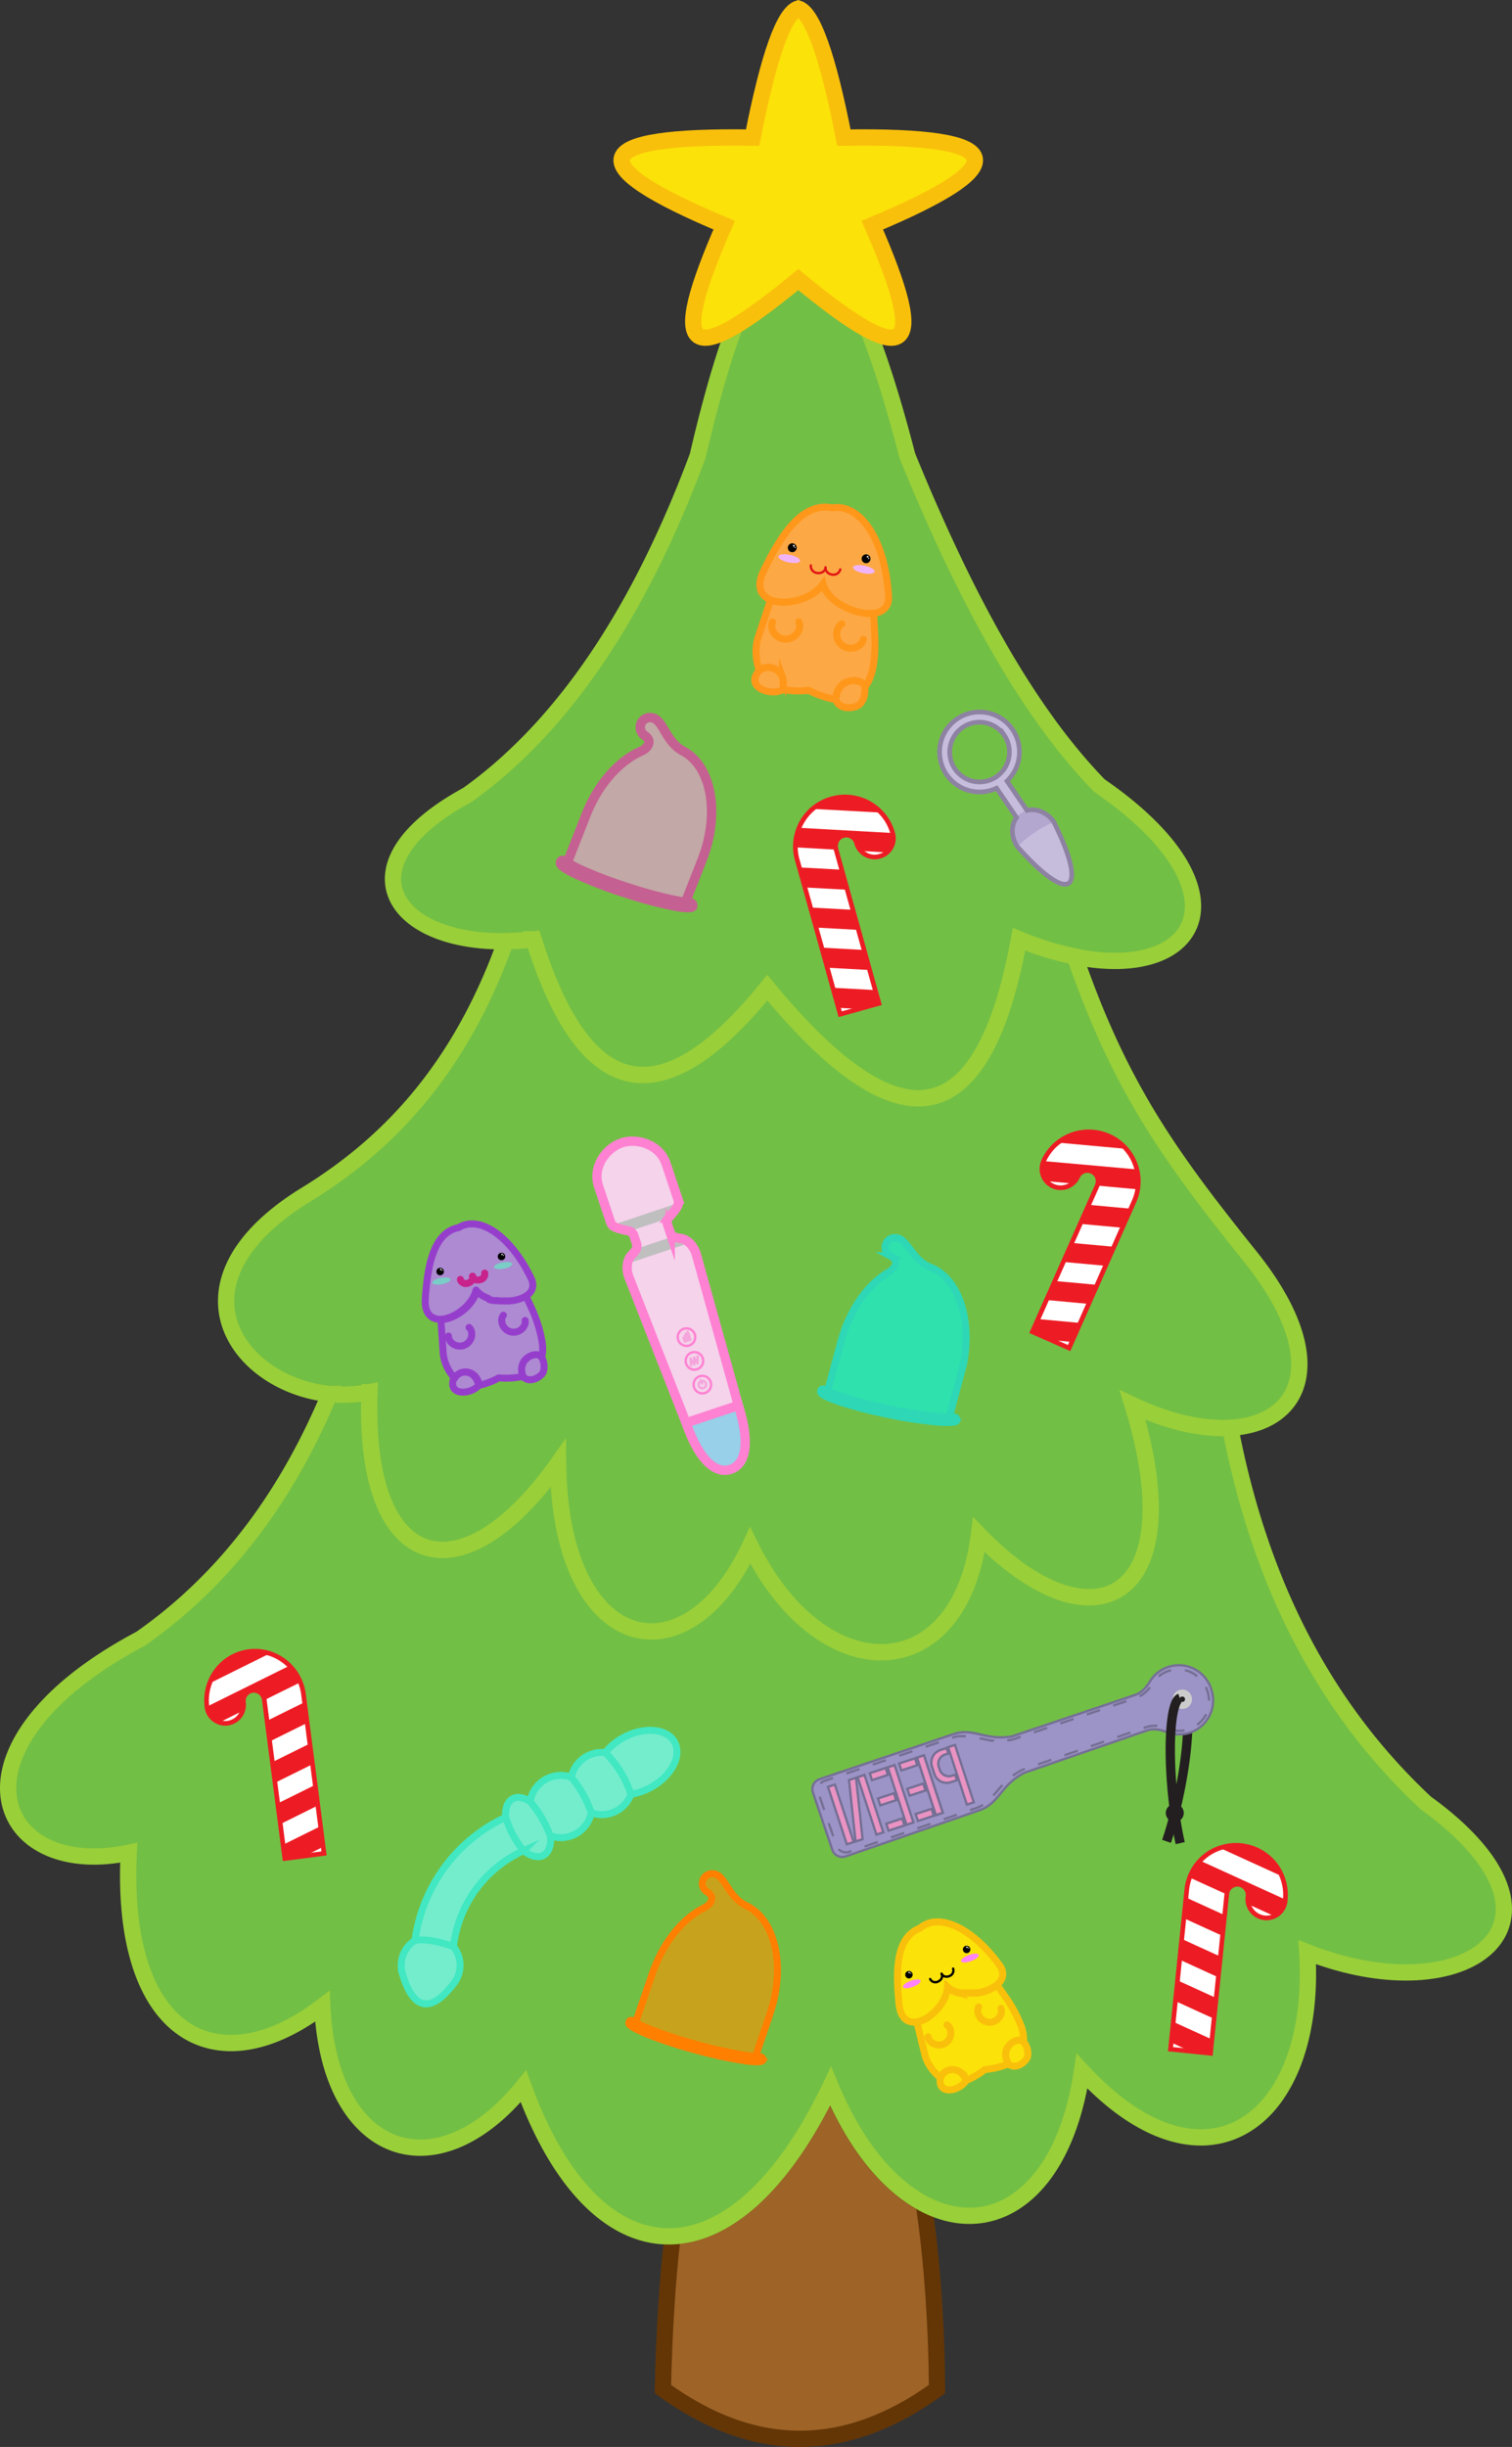 <svg xmlns="http://www.w3.org/2000/svg" viewBox="0 0 650.29 1051.64"><rect x="0" y="0" width="650.29" height="1051.64" fill="#333333" stroke="none"/><title>Element 21</title><g id="Ebene_2" data-name="Ebene 2"><g id="Christmas_Deko" data-name="Christmas Deko"><path d="M403,1026.76q-59,42.75-117.9,0c.55-24.62,1.9-46.61,4.15-65.67,23.32-.93,47.77-22.09,67.93-64.45,10.69,25.82,25.17,42.68,40.11,50.54C401,971.9,402.82,1000.06,403,1026.76Z" fill="#9e6327" stroke="#643606" stroke-miterlimit="10" stroke-width="7"/><path d="M462.27,411.12h0a133,133,0,0,1-24-7.41C421.65,494.32,382.46,488,330,424.51c-44.68,55.11-78.09,50.56-100.51-20.81a118.64,118.64,0,0,1-12,.82c-49.58.73-70.89-33.41-16.39-62.93,41.54-29.7,74.17-79.08,99-145.71,28.69-124,58.76-121.31,90.13,0,24.14,59.12,50.87,109.17,82.61,141.74C537.66,382.21,516.87,422.13,462.27,411.12Z" fill="#72bf45" stroke="#99cf39" stroke-miterlimit="10" stroke-width="7"/><path d="M529.17,613.64c-11.8.72-26.33-2.33-42-9.76,26,84.38-17.27,106.21-66.09,55.77-8.26,66-67.67,66.91-98.39,4.65C294.85,723.78,240.78,710.77,240,629c-42,59.28-84.12,46.47-81.11-30.67a58.07,58.07,0,0,1-17.16.79c-40.11-4.12-71.64-48.58-9.13-86.3,35.48-22,65.61-54.44,84.88-108.28a118.64,118.64,0,0,0,12-.82c22.42,71.37,55.83,75.92,100.51,20.81C382.46,488,421.65,494.32,438.3,403.7a133,133,0,0,0,24,7.41h0c19.66,56.72,41.17,86.27,75.93,129.57C572.48,583.79,560.23,611.76,529.17,613.64Z" fill="#72bf45" stroke="#99cf39" stroke-miterlimit="10" stroke-width="7"/><line x1="217.5" y1="404.52" x2="217.5" y2="404.51" fill="#72bf45" stroke="#99cf39" stroke-miterlimit="10" stroke-width="7"/><path d="M562.23,839c4.51,72.44-43.56,108.74-96.89,51.12-7.94,53.46-38.87,72.39-68,57-14.94-7.86-29.42-24.72-40.11-50.54C337,939,312.58,960.16,289.26,961.09c-24.8,1-48.33-20.87-64.14-64.45-37.67,46.25-83.49,29.74-86.49-34.38-45.06,34.38-87.12,12.69-83.27-66-58.26,12.14-81.21-46.27,5.16-92,34-23.78,61.58-58.09,81.23-105.16a58.07,58.07,0,0,0,17.16-.79c-3,77.14,39.08,90,81.11,30.67.76,81.79,54.83,94.8,82.62,35.32,30.72,62.26,90.13,61.34,98.39-4.65,48.82,50.44,92.07,28.61,66.09-55.77,15.72,7.43,30.25,10.48,42,9.76,13.6,70.74,43,122.89,84.13,161.25C683.9,826,631.33,866,562.23,839Z" fill="#72bf45" stroke="#99cf39" stroke-miterlimit="10" stroke-width="7"/><line x1="529.17" y1="613.64" x2="529.17" y2="613.63" fill="#72bf45" stroke="#99cf39" stroke-miterlimit="10" stroke-width="7"/><line x1="192.91" y1="902.04" x2="192.91" y2="902.03" fill="none" stroke="#4cff1b" stroke-miterlimit="10" stroke-width="5"/><path d="M375.17,96.77c24.38,55.76,16.16,62.94-31.85,23.38-48,39.56-56.24,32.38-31.86-23.38q-94-39.27,12.23-37.63c7-35.57,13.5-53.46,19.63-55.46,6.12,2,12.65,19.89,19.62,55.46Q469.16,57.49,375.17,96.77Z" fill="#fbe209" stroke="#f9c00b" stroke-miterlimit="10" stroke-width="7"/><path d="M89,733.61a8.06,8.06,0,0,0,5.38,6.63,7.77,7.77,0,0,0,3.51.34,7.89,7.89,0,0,0,6.44-5.27,8.17,8.17,0,0,0,.38-3.73h0a4.51,4.51,0,0,1,8.8-1.86h0a4.18,4.18,0,0,1,.16.7.28.28,0,0,1,0,.09l8.83,68.22,16.87-2.18-8.83-68.31a21.47,21.47,0,0,0-1.36-5.24,21.75,21.75,0,0,0-1.42-2.91c-.29-.5-.61-1-.94-1.46a21.93,21.93,0,0,0-2.31-2.76,21.22,21.22,0,0,0-8.5-5.24,20.45,20.45,0,0,0-8.09-.91c-.3,0-.59,0-.89.09A20.76,20.76,0,0,0,92.37,719a21.14,21.14,0,0,0-2.23,4.43h0c-.18.49-.35,1-.49,1.51a21.47,21.47,0,0,0-.65,8.49A.77.77,0,0,0,89,733.61Z" fill="#fff"/><path d="M89,733.61a8.06,8.06,0,0,0,5.38,6.63,7.77,7.77,0,0,0,3.51.34,7.89,7.89,0,0,0,6.44-5.27,8.17,8.17,0,0,0,.38-3.73h0a4.51,4.51,0,0,1,8.8-1.86h0a4.18,4.18,0,0,1,.16.7.28.28,0,0,1,0,.09l8.83,68.22,16.87-2.18-8.83-68.31a21.47,21.47,0,0,0-1.36-5.24,21.75,21.75,0,0,0-1.42-2.91c-.29-.5-.61-1-.94-1.46a21.93,21.93,0,0,0-2.31-2.76,21.22,21.22,0,0,0-8.5-5.24,20.45,20.45,0,0,0-8.09-.91c-.3,0-.59,0-.89.09A20.76,20.76,0,0,0,92.37,719a21.14,21.14,0,0,0-2.23,4.43h0c-.18.49-.35,1-.49,1.51a21.47,21.47,0,0,0-.65,8.49A.77.77,0,0,0,89,733.61Z" fill="none" stroke="#ed1c24" stroke-miterlimit="10" stroke-width="2"/><path d="M90.14,723.46,116,710.63a20.45,20.45,0,0,0-8.09-.91c-.3,0-.59,0-.89.09A20.76,20.76,0,0,0,92.37,719,21.14,21.14,0,0,0,90.14,723.46Z" fill="#ed1c24"/><polygon points="114.87 739.54 116.02 748.42 132.15 740.44 131 731.56 114.87 739.54" fill="#ed1c24"/><path d="M89,733.61a8.06,8.06,0,0,0,5.38,6.63l9.95-4.93a8.17,8.17,0,0,0,.38-3.73h0a4.51,4.51,0,0,1,8.8-1.86h0a4.18,4.18,0,0,1,.16.7.28.28,0,0,1,0,.09l0,.16L129.21,723a21.75,21.75,0,0,0-1.42-2.91c-.29-.5-.61-1-.94-1.46a21.93,21.93,0,0,0-2.31-2.76L89,733.46A.77.77,0,0,0,89,733.61Z" fill="#ed1c24"/><polygon points="117.17 757.3 118.32 766.17 134.44 758.19 133.29 749.31 117.17 757.3" fill="#ed1c24"/><polygon points="121.76 792.8 122.53 798.73 131.11 797.62 139.03 793.7 137.89 784.82 121.76 792.8" fill="#ed1c24"/><polygon points="119.47 775.05 120.61 783.93 136.74 775.94 135.59 767.07 119.47 775.05" fill="#ed1c24"/><path d="M448.81,499.14a8.05,8.05,0,1,0,14.72,6.53h0a4.59,4.59,0,0,1,8.62,3h0a4.15,4.15,0,0,1-.22.68.59.59,0,0,1,0,.08L444,572.36l15.81,7,27.92-63a21,21,0,0,0,1.56-5.18,22.13,22.13,0,0,0,.28-3.23c0-.59,0-1.17-.06-1.75a21.49,21.49,0,0,0-2.62-8.8,21.27,21.27,0,0,0-9.17-8.75l-.82-.38a21.25,21.25,0,0,0-21.82,2.75h0c-.42.33-.82.67-1.22,1a21.32,21.32,0,0,0-5,6.91Z" fill="#fff"/><path d="M448.81,499.14a8.05,8.05,0,1,0,14.72,6.53h0a4.59,4.59,0,0,1,8.62,3h0a4.15,4.15,0,0,1-.22.68.59.59,0,0,1,0,.08L444,572.36l15.81,7,27.92-63a21,21,0,0,0,1.56-5.18,22.13,22.13,0,0,0,.28-3.23c0-.59,0-1.17-.06-1.75a21.49,21.49,0,0,0-2.62-8.8,21.27,21.27,0,0,0-9.17-8.75l-.82-.38a21.25,21.25,0,0,0-21.82,2.75h0c-.42.33-.82.67-1.22,1a21.32,21.32,0,0,0-5,6.91Z" fill="none" stroke="#ed1c24" stroke-miterlimit="10" stroke-width="2"/><path d="M455.08,491.06l29.2,2.67a21.09,21.09,0,0,0-6.56-5l-.82-.38a21.25,21.25,0,0,0-21.82,2.75Z" fill="#ed1c24"/><polygon points="468.2 517.8 464.57 525.98 482.75 527.65 486.38 519.47 468.2 517.8" fill="#ed1c24"/><path d="M448.81,499.14a8.06,8.06,0,0,0,1.23,8.48l11.22,1a8,8,0,0,0,2.27-3h0a4.59,4.59,0,0,1,8.62,3h0a4.15,4.15,0,0,1-.22.68.59.59,0,0,1,0,.08l-.06.15,17.46,1.6a22.13,22.13,0,0,0,.28-3.23c0-.59,0-1.17-.06-1.75a21.41,21.41,0,0,0-.57-3.57L448.87,499Z" fill="#ed1c24"/><polygon points="460.94 534.17 457.31 542.35 475.49 544.01 479.12 535.83 460.94 534.17" fill="#ed1c24"/><polygon points="446.43 566.89 444 572.36 452.04 575.92 460.98 576.74 464.6 568.56 446.43 566.89" fill="#ed1c24"/><polygon points="453.68 550.53 450.05 558.71 468.23 560.38 471.86 552.19 453.68 550.53" fill="#ed1c24"/><path d="M383.94,358.13a8,8,0,0,1,.12,3.88,8,8,0,0,1-5.71,6,8,8,0,0,1-8.1-2.32,7.94,7.94,0,0,1-1.82-3.28h0a4.59,4.59,0,0,0-9,1.76h0a4.39,4.39,0,0,0,.12.71l0,.08,18.47,66.27-16.66,4.64-18.49-66.35a21.12,21.12,0,0,1-.79-5.35,21.85,21.85,0,0,1,.19-3.24c.08-.58.19-1.15.31-1.72a22.64,22.64,0,0,1,1.08-3.45,21.2,21.2,0,0,1,2.79-4.87,21.63,21.63,0,0,1,3.12-3.3,21.2,21.2,0,0,1,7.22-4l.87-.26A21.2,21.2,0,0,1,375.09,346a21.57,21.57,0,0,1,3.82,3.19h0c.37.39.72.79,1.06,1.2A21.18,21.18,0,0,1,383.9,358,.57.57,0,0,1,383.94,358.13Z" fill="#fff"/><path d="M383.94,358.13a8,8,0,0,1,.12,3.88,8,8,0,0,1-5.71,6,8,8,0,0,1-8.1-2.32,7.94,7.94,0,0,1-1.82-3.28h0a4.59,4.59,0,0,0-9,1.76h0a4.39,4.39,0,0,0,.12.71l0,.08,18.47,66.27-16.66,4.64-18.49-66.35a21.12,21.12,0,0,1-.79-5.35,21.85,21.85,0,0,1,.19-3.24c.08-.58.19-1.15.31-1.72a22.64,22.64,0,0,1,1.08-3.45,21.2,21.2,0,0,1,2.79-4.87,21.63,21.63,0,0,1,3.12-3.3,21.2,21.2,0,0,1,7.22-4l.87-.26A21.2,21.2,0,0,1,375.09,346a21.57,21.57,0,0,1,3.82,3.19h0c.37.39.72.79,1.06,1.2A21.18,21.18,0,0,1,383.9,358,.57.57,0,0,1,383.94,358.13Z" fill="none" stroke="#ed1c24" stroke-miterlimit="10" stroke-width="2"/><path d="M378.91,349.22l-29.28-1.59a21.2,21.2,0,0,1,7.22-4l.87-.26A21.2,21.2,0,0,1,375.09,346,21.57,21.57,0,0,1,378.91,349.22Z" fill="#ed1c24"/><polygon points="362.05 373.78 364.46 382.4 346.23 381.41 343.83 372.79 362.05 373.78" fill="#ed1c24"/><path d="M383.94,358.13a8,8,0,0,1,.12,3.88,8.17,8.17,0,0,1-2.56,4.34l-11.25-.62a7.94,7.94,0,0,1-1.82-3.28h0a4.59,4.59,0,0,0-9,1.76h0a4.39,4.39,0,0,0,.12.71l0,.08,0,.16-17.51-1a21.85,21.85,0,0,1,.19-3.24c.08-.58.19-1.15.31-1.72a22.64,22.64,0,0,1,1.08-3.45L383.9,358A.57.57,0,0,1,383.94,358.13Z" fill="#ed1c24"/><polygon points="366.86 391.02 369.26 399.65 351.04 398.65 348.63 390.03 366.86 391.02" fill="#ed1c24"/><polygon points="376.47 425.51 378.07 431.27 369.61 433.63 360.65 433.14 358.24 424.52 376.47 425.51" fill="#ed1c24"/><polygon points="371.67 408.27 374.07 416.89 355.84 415.9 353.44 407.28 371.67 408.27" fill="#ed1c24"/><path d="M552.77,816.48a8.06,8.06,0,1,1-16-1.63h0a4.59,4.59,0,0,0-9-1.64h0a5.42,5.42,0,0,0-.14.7s0,.06,0,.09l-7,68.44-17.21-1.76,7-68.53a21.31,21.31,0,0,1,1.22-5.27,21.8,21.8,0,0,1,1.36-2.94c.29-.51.59-1,.92-1.49a20.45,20.45,0,0,1,2.26-2.81,21.27,21.27,0,0,1,4.38-3.53,21.28,21.28,0,0,1,12.3-3c.3,0,.6,0,.9.07A21.25,21.25,0,0,1,548.94,802a21.56,21.56,0,0,1,2.4,4.37h0q.28.74.54,1.5a21.21,21.21,0,0,1,.9,8.48S552.77,816.43,552.77,816.48Z" fill="#fff"/><path d="M552.77,816.48a8.06,8.06,0,1,1-16-1.63h0a4.59,4.59,0,0,0-9-1.64h0a5.42,5.42,0,0,0-.14.7s0,.06,0,.09l-7,68.44-17.21-1.76,7-68.53a21.31,21.31,0,0,1,1.22-5.27,21.8,21.8,0,0,1,1.36-2.94c.29-.51.59-1,.92-1.49a20.45,20.45,0,0,1,2.26-2.81,21.27,21.27,0,0,1,4.38-3.53,21.28,21.28,0,0,1,12.3-3c.3,0,.6,0,.9.07A21.25,21.25,0,0,1,548.94,802a21.56,21.56,0,0,1,2.4,4.37h0q.28.74.54,1.5a21.21,21.21,0,0,1,.9,8.48S552.77,816.43,552.77,816.48Z" fill="none" stroke="#ed1c24" stroke-miterlimit="10" stroke-width="2"/><path d="M551.34,806.36l-26.69-12.17a21,21,0,0,1,8.2-1.12c.3,0,.6,0,.9.07A21.25,21.25,0,0,1,548.94,802,21.56,21.56,0,0,1,551.34,806.36Z" fill="#ed1c24"/><polygon points="526.67 823.06 525.76 831.97 509.16 824.39 510.07 815.49 526.67 823.06" fill="#ed1c24"/><path d="M552.77,816.48a8,8,0,0,1-5.28,6.76l-10.25-4.67a8.14,8.14,0,0,1-.5-3.72h0a4.59,4.59,0,0,0-9-1.64h0a5.42,5.42,0,0,0-.14.7s0,.06,0,.09l0,.16-16-7.28a21.8,21.8,0,0,1,1.36-2.94c.29-.51.59-1,.92-1.49a20.45,20.45,0,0,1,2.26-2.81l36.61,16.7S552.77,816.43,552.77,816.48Z" fill="#ed1c24"/><polygon points="524.85 840.87 523.95 849.78 507.34 842.2 508.25 833.3 524.85 840.87" fill="#ed1c24"/><polygon points="521.22 876.49 520.61 882.43 511.86 881.54 503.7 877.82 504.61 868.91 521.22 876.49" fill="#ed1c24"/><polygon points="523.03 858.68 522.13 867.59 505.52 860.01 506.43 851.1 523.03 858.68" fill="#ed1c24"/><path d="M331.15,865.58l-6.24,18.31c-.9-.07-1.92-.18-3-.33a182.91,182.91,0,0,1-22.13-4.83A190.47,190.47,0,0,1,279,871.9a39.07,39.07,0,0,1-5.61-2.72l7.12-20.87c.46-1.35,1-2.67,1.5-3.95,4.85-11.62,12.66-20.43,21-24.54h0c2.69-1.28,4.82-4.56,1.11-6.77h0l-.24-.15h0a4.19,4.19,0,0,1,3.72-7.42l.14,0h0c4.16,1.28,5.77,9.88,13,13.4,11.85,5.49,16.72,23.57,11.62,42.63Z" fill="#ff9203" opacity="0.6"/><path d="M328.11,885.41c-.23.81-2.9.88-7.16.32a177.5,177.5,0,0,1-22.57-4.9,183.7,183.7,0,0,1-19.44-6.38c-5.22-2.1-8.38-3.89-8.46-4.86s.63-2,2.51-.68l.4.26a41.27,41.27,0,0,0,5.6,2.71,188.06,188.06,0,0,0,20.75,6.84,184.86,184.86,0,0,0,22.13,4.83q1.68.23,3,.33c.77,0,1.46.08,2.05.08A1.16,1.16,0,0,1,328.11,885.41Z" fill="#ff9203" opacity="0.8"/><path d="M331.15,865.58l-6.24,18.31c-.9-.07-1.92-.18-3-.33a182.91,182.91,0,0,1-22.13-4.83A190.47,190.47,0,0,1,279,871.9a39.07,39.07,0,0,1-5.61-2.72l7.12-20.87c.46-1.35,1-2.67,1.5-3.95,4.85-11.62,12.66-20.43,21-24.54h0c2.69-1.28,4.82-4.56,1.11-6.77h0l-.24-.15h0a4.19,4.19,0,0,1,3.72-7.42l.14,0h0c4.16,1.28,5.77,9.88,13,13.4,11.85,5.49,16.72,23.57,11.62,42.63Z" fill="none" stroke="#ff7f00" stroke-miterlimit="10" stroke-width="3"/><path d="M328.11,885.41c-.23.81-2.9.88-7.16.32a177.5,177.5,0,0,1-22.57-4.9,183.7,183.7,0,0,1-19.44-6.38c-5.22-2.1-8.38-3.89-8.46-4.86s.63-2,2.51-.68l.4.26a41.27,41.27,0,0,0,5.6,2.71,188.06,188.06,0,0,0,20.75,6.84,184.86,184.86,0,0,0,22.13,4.83q1.68.23,3,.33c.77,0,1.46.08,2.05.08A1.16,1.16,0,0,1,328.11,885.41Z" fill="none" stroke="#ff7f00" stroke-miterlimit="10" stroke-width="3"/><g opacity="0.6"><path d="M301.85,369.81l-7.08,18c-.89-.11-1.9-.27-3-.47a182.71,182.71,0,0,1-21.89-5.84,189.5,189.5,0,0,1-20.41-7.77,39.49,39.49,0,0,1-5.48-3l8.07-20.52c.52-1.33,1.08-2.62,1.67-3.88,5.38-11.38,13.59-19.83,22.1-23.56h0c2.74-1.15,5-4.33,1.42-6.71h0l-.23-.16h0a4.19,4.19,0,0,1,4.05-7.24l.14.06h0c4.1,1.47,5.31,10.13,12.43,14,11.59,6,15.62,24.31,9.65,43.11Z" fill="#f79ae6" stroke="#fc22c4" stroke-miterlimit="10" stroke-width="4" opacity="0.6"/><path d="M297.9,389.48c-.26.79-2.94.74-7.17,0a177.5,177.5,0,0,1-22.32-5.93,185.17,185.17,0,0,1-19.13-7.26c-5.11-2.33-8.18-4.27-8.22-5.25s.72-2,2.54-.56a4.17,4.17,0,0,0,.38.27,40.2,40.2,0,0,0,5.47,3,189,189,0,0,0,20.42,7.77,184.56,184.56,0,0,0,21.88,5.84c1.11.2,2.12.36,3,.47s1.46.15,2.05.17A1.16,1.16,0,0,1,297.9,389.48Z" fill="#f79ae6" stroke="#fc22c4" stroke-miterlimit="10" stroke-width="4" opacity="0.8"/><path d="M301.85,369.81l-7.08,18c-.89-.11-1.9-.27-3-.47a182.71,182.71,0,0,1-21.89-5.84,189.5,189.5,0,0,1-20.41-7.77,39.49,39.49,0,0,1-5.48-3l8.07-20.52c.52-1.33,1.08-2.62,1.67-3.88,5.38-11.38,13.59-19.83,22.1-23.56h0c2.74-1.15,5-4.33,1.42-6.71h0l-.23-.16h0a4.19,4.19,0,0,1,4.05-7.24l.14.06h0c4.1,1.47,5.31,10.13,12.43,14,11.59,6,15.62,24.31,9.65,43.11Z" fill="#f79ae6" stroke="#fc22c4" stroke-miterlimit="10" stroke-width="4"/><path d="M297.9,389.48c-.26.79-2.94.74-7.17,0a177.5,177.5,0,0,1-22.32-5.93,185.17,185.17,0,0,1-19.13-7.26c-5.11-2.33-8.18-4.27-8.22-5.25s.72-2,2.54-.56a4.17,4.17,0,0,0,.38.27,40.2,40.2,0,0,0,5.47,3,189,189,0,0,0,20.42,7.77,184.56,184.56,0,0,0,21.88,5.84c1.11.2,2.12.36,3,.47s1.46.15,2.05.17A1.16,1.16,0,0,1,297.9,389.48Z" fill="#f79ae6" stroke="#fc22c4" stroke-miterlimit="10" stroke-width="4"/></g><g opacity="0.6"><path d="M413.27,590.45l-5,18.67c-.9,0-1.92,0-3-.13a182.87,182.87,0,0,1-22.4-3.4,189.53,189.53,0,0,1-21.14-5.48,38.59,38.59,0,0,1-5.77-2.35l5.76-21.29c.37-1.37.78-2.72,1.24-4,4.09-11.9,11.32-21.2,19.37-25.84h0c2.6-1.44,4.51-4.86.67-6.82h0l-.25-.13h0a4.19,4.19,0,0,1,3.24-7.65l.14,0h0c4.24,1,6.39,9.49,13.89,12.53,12.18,4.72,18.2,22.45,14.33,41.8Z" fill="#00f9f2" stroke="#00e7ff" stroke-miterlimit="10" stroke-width="3" opacity="0.6"/><path d="M411.51,610.44c-.17.82-2.83,1.06-7.12.77a176.38,176.38,0,0,1-22.84-3.43,184,184,0,0,1-19.81-5.12c-5.34-1.76-8.61-3.34-8.75-4.31s.49-2.06,2.46-.84a4,4,0,0,0,.41.23,39.52,39.52,0,0,0,5.77,2.36,189.53,189.53,0,0,0,21.14,5.48,180.61,180.61,0,0,0,22.4,3.39c1.12.08,2.14.13,3,.14s1.46,0,2.05-.05A1.15,1.15,0,0,1,411.51,610.44Z" fill="#00f9f2" stroke="#00e7ff" stroke-miterlimit="10" stroke-width="3" opacity="0.8"/><path d="M413.27,590.45l-5,18.67c-.9,0-1.92,0-3-.13a182.87,182.87,0,0,1-22.4-3.4,189.53,189.53,0,0,1-21.14-5.48,38.59,38.59,0,0,1-5.77-2.35l5.76-21.29c.37-1.37.78-2.72,1.24-4,4.09-11.9,11.32-21.2,19.37-25.84h0c2.6-1.44,4.51-4.86.67-6.82h0l-.25-.13h0a4.19,4.19,0,0,1,3.24-7.65l.14,0h0c4.24,1,6.39,9.49,13.89,12.53,12.18,4.72,18.2,22.45,14.33,41.8Z" fill="#00f9f2" stroke="#00e7ff" stroke-miterlimit="10" stroke-width="3"/><path d="M411.51,610.44c-.17.82-2.83,1.06-7.12.77a176.38,176.38,0,0,1-22.84-3.43,184,184,0,0,1-19.81-5.12c-5.34-1.76-8.61-3.34-8.75-4.31s.49-2.06,2.46-.84a4,4,0,0,0,.41.23,39.52,39.52,0,0,0,5.77,2.36,189.53,189.53,0,0,0,21.14,5.48,180.61,180.61,0,0,0,22.4,3.39c1.12.08,2.14.13,3,.14s1.46,0,2.05-.05A1.15,1.15,0,0,1,411.51,610.44Z" fill="#00f9f2" stroke="#00e7ff" stroke-miterlimit="10" stroke-width="3"/></g><g id="Ebene_2-2" data-name="Ebene 2"><g id="Mr_Peen" data-name="Mr Peen"><path d="M442,883.67c-.47,2.19-5,6.13-8.29,3.33-4.28-7.27,4.16-12.19,6.49-9.49A7.85,7.85,0,0,1,442,883.67Z" fill="#fbe209" stroke="#f9c00b" stroke-linecap="round" stroke-miterlimit="10" stroke-width="3"/><path d="M415.53,894.09c-2.7,4.67-12.52,6.67-11.06-1.29C405.94,888.44,413.05,887.36,415.53,894.09Z" fill="#fbe209" stroke="#f9c00b" stroke-linecap="round" stroke-miterlimit="10" stroke-width="3"/><path d="M439.27,871a20.86,20.86,0,0,1,.6,2.19,12.73,12.73,0,0,1,.3,4.35c-2.33-2.7-10.77,2.22-6.49,9.49a36,36,0,0,1-10.16,2.4,31.47,31.47,0,0,1-8,4.69h0l-.07-.18,0-.09-.06-.14-.05-.12-.06-.13-.05-.1v0a.91.91,0,0,1-.07-.14.54.54,0,0,1-.05-.11l-.07-.12a1,1,0,0,0-.1-.18,1.09,1.09,0,0,0-.08-.15l-.08-.13c0-.05-.05-.09-.07-.13l-.09-.14-.09-.13-.09-.12-.19-.27-.09-.11-.09-.1-.09-.1-.15-.17-.12-.13-.09-.09-.29-.26-.09-.08h0l-.2-.16a6.12,6.12,0,0,0-.71-.46l-.42-.22-.1,0-.11,0a5.44,5.44,0,0,0-7.2,3.1h0a21.27,21.27,0,0,1-2.75-2.62,19.13,19.13,0,0,1-1.51-1.95,17.18,17.18,0,0,1-2.45-5.28l-2.08-8.54-1.19-4.9-.11-.47,0-.16h0c5.76-1.08,12.59-8.14,13-15a8.74,8.74,0,0,0,1.86,1.34l.14.07.46.22.23.11.49.19a4.84,4.84,0,0,0,.49.18l.26.08.26.08.52.14.27.07.27.06.27.05.28,0,.27,0,.28,0h0l.25,0h0l.18,0h0l.18,0h.21l.25,0,.44,0h1.92l.58,0,.61,0,.58-.06.3,0,.29,0,.3,0,.29,0,.3,0c.39-.07.78-.14,1.16-.23l.25-.06H422l.55-.14a16.3,16.3,0,0,0,6.23-3h0l.05,0,.51.7q1.53,2.1,2.9,4.13A57,57,0,0,1,439.27,871Z" fill="#fbe209" stroke="#f9c00b" stroke-linecap="round" stroke-miterlimit="10" stroke-width="3"/><path d="M428.78,853h0a16.29,16.29,0,0,1-6.23,3l-.55.14h-.06l-.25.06c-.38.09-.77.16-1.16.23l-.3,0-.29,0-.3,0-.29,0-.3,0c-.19,0-.39,0-.58.06l-.61,0-.58,0h-1.92l-.44,0-.25,0h-.21l-.18,0h0l-.18,0h0l-.25,0h0l-.28,0-.27,0-.28,0-.27-.05-.27-.06-.27-.07-.52-.14-.26-.08-.26-.08a4.84,4.84,0,0,1-.49-.18l-.49-.19-.23-.11a8.59,8.59,0,0,1-2.45-1.63c-.43,6.86-7.27,13.93-13,15h0c-3.77.69-7.08-1.17-7.81-7.34-.06-.51-.11-1-.16-1.53a1.94,1.94,0,0,1,0-.24c-.06-.62-.12-1.24-.17-1.85s-.11-1.27-.15-1.9c-.07-1-.12-2-.16-3,0-1.18-.07-2.33-.06-3.45.05-10.33,2.43-18.21,9.71-20.92,5.75-5.12,15.57-2.81,25.14,5.76.83.75,1.67,1.55,2.5,2.4.67.68,1.34,1.4,2,2.15l.52.59c.39.46.79.92,1.18,1.39l.84,1c.85,1.09,1.69,2.22,2.52,3.41C432.1,848.44,431.14,851.07,428.78,853Z" fill="#fbe209" stroke="#f9c00b" stroke-linecap="round" stroke-miterlimit="10" stroke-width="3"/><path d="M407.28,870.22a4.27,4.27,0,0,1,1.1,1.18,5.13,5.13,0,0,1-8.64,5.46,4.32,4.32,0,0,1-.59-1.5" fill="#fbe209" stroke="#f9c00b" stroke-linecap="round" stroke-miterlimit="10" stroke-width="3"/><path d="M430.5,863.16a4.54,4.54,0,0,1,.2,1.6,5.13,5.13,0,0,1-10.2-.67,4.06,4.06,0,0,1,.41-1.56" fill="#fbe209" stroke="#f9c00b" stroke-linecap="round" stroke-miterlimit="10" stroke-width="3"/></g></g><path d="M400.05,850.51l.05.14a2.51,2.51,0,0,0,3.4.94,3.21,3.21,0,0,0,1.14-.86,2.28,2.28,0,0,0,.44-2.2l-.05-.11a1.39,1.39,0,0,1-.06-.13" fill="none" stroke="#000" stroke-linecap="round" stroke-miterlimit="10"/><path d="M409.91,846.05a2.52,2.52,0,0,1-1.54,3.18,3,3,0,0,1-1.17.28h0a2.34,2.34,0,0,1-2.1-1,1.36,1.36,0,0,1-.13-.24" fill="none" stroke="#000" stroke-linecap="round" stroke-miterlimit="10"/><ellipse cx="392.11" cy="852.61" rx="4.03" ry="1.39" transform="translate(-270.62 188.17) rotate(-20.23)" fill="#ff83f9"/><path d="M416.68,840.22c2.08-.77,4-.81,4.26-.09s-1.21,1.93-3.3,2.7-4,.81-4.27.09S414.59,841,416.68,840.22Z" fill="#ff83f9"/><path d="M390.37,847.17a1.6,1.6,0,1,1-.95,2.06A1.6,1.6,0,0,1,390.37,847.17Z"/><path d="M390.91,847.45a.33.33,0,0,1,.41.19.32.32,0,0,1-.19.41.31.31,0,0,1-.41-.19A.32.32,0,0,1,390.91,847.45Z" fill="#fff"/><path d="M391.62,847.87a.21.21,0,0,1,.27.12.21.21,0,0,1-.13.27.21.21,0,0,1-.14-.39Z" fill="#fff"/><path d="M415.23,836.3a1.6,1.6,0,1,1-1,2.06A1.6,1.6,0,0,1,415.23,836.3Z"/><path d="M415.77,836.58a.33.33,0,0,1,.41.19.32.32,0,0,1-.19.41.31.31,0,0,1-.41-.19A.32.32,0,0,1,415.77,836.58Z" fill="#fff"/><path d="M416.48,837a.21.21,0,1,1,.15.39.22.22,0,0,1-.27-.12A.21.21,0,0,1,416.48,837Z" fill="#fff"/><g id="Ebene_2-3" data-name="Ebene 2"><g id="Mr_Peen-2" data-name="Mr Peen"><path d="M233.65,589.67c-.83,2.07-6,5.18-8.73,1.86-3-7.89,6.17-11.29,8-8.24A7.87,7.87,0,0,1,233.65,589.67Z" fill="#ad8ad1" stroke="#963ecc" stroke-linecap="round" stroke-linejoin="round" stroke-width="3"/><path d="M205.82,595.42c-3.46,4.15-13.47,4.44-10.67-3.15C197.34,588.22,204.53,588.37,205.82,595.42Z" fill="#ad8ad1" stroke="#963ecc" stroke-linecap="round" stroke-linejoin="round" stroke-width="3"/><path d="M233.15,576.69a21.36,21.36,0,0,1,.23,2.26,13,13,0,0,1-.45,4.34c-1.84-3-11,.35-8,8.24a36,36,0,0,1-10.43.64,30.89,30.89,0,0,1-8.67,3.25h0a1.62,1.62,0,0,0,0-.19.29.29,0,0,0,0-.09.7.7,0,0,0,0-.14l0-.13,0-.15,0-.1v0c0-.05,0-.1,0-.15a.36.36,0,0,0,0-.11.74.74,0,0,0,0-.14l-.06-.19-.06-.16,0-.15-.06-.13-.06-.16s-.05-.1-.07-.14l-.06-.14-.15-.29a.75.75,0,0,0-.07-.12.75.75,0,0,0-.07-.12l-.06-.12-.13-.19-.09-.14-.08-.11a3.5,3.5,0,0,0-.24-.3.39.39,0,0,0-.08-.1h0c-.05-.07-.11-.13-.16-.19a8.36,8.36,0,0,0-.62-.58l-.38-.28-.09-.06-.1-.07a5.42,5.42,0,0,0-7.62,1.83h0a21.68,21.68,0,0,1-2.26-3,19.69,19.69,0,0,1-1.15-2.18,17.19,17.19,0,0,1-1.52-5.62l-.59-8.77-.34-5,0-.47.05-.16h0c5.85-.08,13.79-5.87,15.39-12.56a8.22,8.22,0,0,0,1.6,1.63l.12.1.41.3.22.14c.14.1.29.19.44.28l.46.26.24.12.24.12.49.23.25.11.26.11.26.1.26.1.27.09.26.09h0l.23.07h0l.18.06h0l.17,0,.17,0h0l.25.07.42.1.21,0,.22.05.24,0h.06l.16,0h0l.17,0h0l.15,0h.06l.23,0,.3,0h0l.58.08.6.06.58,0h.3l.3,0h.89c.4,0,.8,0,1.19,0l.26,0h.06l.56,0a16.42,16.42,0,0,0,6.65-1.88h0l.05,0c.12.26.25.51.38.77.76,1.55,1.48,3.08,2.15,4.57A56.67,56.67,0,0,1,233.15,576.69Z" fill="#ad8ad1" stroke="#963ecc" stroke-linecap="round" stroke-linejoin="round" stroke-width="3"/><path d="M225.88,557.23h0a16.57,16.57,0,0,1-6.65,1.87l-.56,0h-.06l-.26,0c-.39,0-.79,0-1.19,0h-.89l-.3,0h-.3l-.58,0-.6-.06-.58-.08h0l-.3,0-.23,0h-.06l-.15,0h0l-.17,0h0l-.16,0h-.06l-.24,0-.22-.05-.21,0-.42-.1-.25-.07h0l-.17,0-.17,0h0l-.18-.06h0l-.23-.07h0l-.26-.09L210,558l-.26-.1-.26-.1-.26-.11-.25-.11-.49-.23-.24-.12-.24-.12-.46-.26c-.15-.09-.3-.18-.44-.28l-.22-.14a8.75,8.75,0,0,1-2.13-2c-1.6,6.68-9.54,12.48-15.39,12.56h0c-3.83,0-6.77-2.36-6.44-8.56,0-.52.06-1,.1-1.54,0-.08,0-.16,0-.24,0-.62.09-1.24.15-1.85s.11-1.27.18-1.9c.1-1,.22-2,.35-2.94.15-1.17.33-2.31.52-3.41,1.82-10.17,5.5-17.53,13.14-19,6.54-4.06,15.82-.11,23.78,10,.7.88,1.39,1.81,2.06,2.78.55.79,1.09,1.62,1.62,2.47l.41.67c.31.51.62,1,.92,1.57l.65,1.18c.66,1.21,1.29,2.47,1.91,3.78C229.93,553.27,228.55,555.7,225.88,557.23Z" fill="#ad8ad1" stroke="#963ecc" stroke-linecap="round" stroke-linejoin="round" stroke-width="3"/><path d="M201.76,570.5a4.3,4.3,0,0,1,.89,1.34,5.13,5.13,0,0,1-9.44,3.92,4.3,4.3,0,0,1-.33-1.58" fill="#ad8ad1" stroke="#963ecc" stroke-linecap="round" stroke-linejoin="round" stroke-width="3"/><path d="M225.85,567.5a4.36,4.36,0,0,1-.08,1.61,5.14,5.14,0,0,1-9.94-2.4,4.45,4.45,0,0,1,.67-1.47" fill="#ad8ad1" stroke="#963ecc" stroke-linecap="round" stroke-linejoin="round" stroke-width="3"/></g></g><path d="M198,549.85l0,.14a2.51,2.51,0,0,0,3.18,1.51,3.08,3.08,0,0,0,1.27-.66,2.26,2.26,0,0,0,.82-2.09l0-.12s0-.09,0-.14" fill="none" stroke="#c8238c" stroke-linecap="round" stroke-linejoin="round" stroke-width="3"/><path d="M208.47,547.14a2.5,2.5,0,0,1-2.05,2.86,3.12,3.12,0,0,1-1.21.08h0a2.33,2.33,0,0,1-1.89-1.34,1.06,1.06,0,0,1-.09-.25" fill="none" stroke="#c8238c" stroke-linecap="round" stroke-linejoin="round" stroke-width="3"/><ellipse cx="189.83" cy="550.56" rx="4.03" ry="1.39" transform="translate(-96.33 43.35) rotate(-10.41)" fill="#7bcdc8"/><path d="M216.14,542.54c2.19-.41,4.08-.12,4.22.64s-1.53,1.69-3.72,2.09-4.07.12-4.21-.64S214,542.94,216.14,542.54Z" fill="#7bcdc8"/><path d="M189,544.9a1.61,1.61,0,1,1-1.28,1.87A1.61,1.61,0,0,1,189,544.9Z"/><path d="M189.51,545.27a.32.32,0,1,1,.12.63.32.32,0,0,1-.12-.63Z" fill="#fff"/><path d="M190.15,545.8a.21.21,0,0,1,.24.17.21.21,0,0,1-.41.08A.21.21,0,0,1,190.15,545.8Z" fill="#fff"/><path d="M215.39,538.43a1.61,1.61,0,1,1-1.29,1.87A1.6,1.6,0,0,1,215.39,538.43Z"/><path d="M215.86,538.8a.34.34,0,0,1,.38.26.32.32,0,0,1-.26.37.32.32,0,0,1-.12-.63Z" fill="#fff"/><path d="M216.5,539.33a.21.21,0,0,1,.24.17.2.2,0,0,1-.17.24.2.2,0,0,1-.24-.16A.22.22,0,0,1,216.5,539.33Z" fill="#fff"/><path d="M287,526l1.24,3.68a3.66,3.66,0,0,0,1.36,1.72c.85.54,2,.69,4,1a8.6,8.6,0,0,1,2.92,1.75,11.42,11.42,0,0,1,2.95,4.93L317.56,604l-22.49,7.52L270.46,548.8a11.5,11.5,0,0,1-.61-5.71,8.81,8.81,0,0,1,1.28-3.16c1.35-1.45,2.21-2.29,2.57-3.23a3.62,3.62,0,0,0,.06-2.19l-1.24-3.68a3.16,3.16,0,0,0-1.7-1.71c-.7-.29-6.14-1-7.5-2.59a4.27,4.27,0,0,1-.79-1.46l-5.06-15.13c-2.92-8.73,3.53-16.64,9.87-18.76s16.25.32,19.17,9.05l5.06,15.13a4.23,4.23,0,0,1,.24,1.64c-.12,2.1-4,5.93-4.43,6.58A3.22,3.22,0,0,0,287,526Z" fill="#f4d3eb"/><path d="M291.81,517c-.12,2.1-2,3.11-2.42,4.09a20.24,20.24,0,0,0-2,2.49l-16.56,5.54a19,19,0,0,0-3.11-.78c-.88-.56-3-.21-4.39-1.81Z" fill="#bfbfbf"/><path d="M296.55,534.16l-26.7,8.93a8.81,8.81,0,0,1,1.28-3.16c1.35-1.45,2.21-2.29,2.57-3.23l15.94-5.33c.85.54,2,.69,4,1A8.6,8.6,0,0,1,296.55,534.16Z" fill="#bfbfbf"/><path d="M302.43,593.51a1.58,1.58,0,0,1,1.16,1,1.6,1.6,0,1,1-2.74-.52" fill="none" stroke="#f4a5db" stroke-linecap="round" stroke-linejoin="round"/><polyline points="297.2 586.89 297.01 583.89 298.63 586.41 298.53 583.38 299.96 585.97 300.04 582.87" fill="none" stroke="#f4a5db" stroke-linecap="round" stroke-linejoin="round"/><line x1="294.53" y1="576.62" x2="293.96" y2="574.91" fill="none" stroke="#f4a5db" stroke-linecap="round" stroke-linejoin="round"/><line x1="295.3" y1="576.36" x2="294.48" y2="573.91" fill="none" stroke="#f4a5db" stroke-linecap="round" stroke-linejoin="round"/><line x1="296.92" y1="575.82" x2="295.73" y2="572.26" fill="none" stroke="#f4a5db" stroke-linecap="round" stroke-linejoin="round"/><line x1="301.41" y1="593.08" x2="301.94" y2="594.66" fill="#f4a5db" stroke="#f4a5db" stroke-linecap="round" stroke-linejoin="round"/><line x1="296.02" y1="576.12" x2="295.02" y2="573.1" fill="none" stroke="#f4a5db" stroke-linecap="round" stroke-linejoin="round"/><path d="M317.56,604c5.38,16.8,2.9,25.44-3.31,27.48s-13.37-3.3-19.18-20Z" fill="#97d0e8"/><path d="M317.56,604c5.38,16.8,2.9,25.44-3.31,27.48s-13.37-3.3-19.18-20Z" fill="none" stroke="#ff81d2" stroke-miterlimit="10" stroke-width="4"/><path d="M303.27,598.65h0a3.77,3.77,0,0,1-4.77-2.38h0a3.77,3.77,0,0,1,2.38-4.78h0a3.79,3.79,0,0,1,4.78,2.38h0A3.78,3.78,0,0,1,303.27,598.65Z" fill="none" stroke="#ff81d2" stroke-miterlimit="10"/><path d="M299.86,588.45h0a3.77,3.77,0,0,1-4.77-2.39h0a3.77,3.77,0,0,1,2.38-4.77h0a3.76,3.76,0,0,1,4.77,2.38h0A3.77,3.77,0,0,1,299.86,588.45Z" fill="none" stroke="#ff81d2" stroke-miterlimit="10"/><path d="M296.45,578.24h0a3.78,3.78,0,0,1-4.78-2.38h0a3.78,3.78,0,0,1,2.39-4.78h0a3.77,3.77,0,0,1,4.77,2.39h0A3.77,3.77,0,0,1,296.45,578.24Z" fill="none" stroke="#ff81d2" stroke-miterlimit="10"/><path d="M287,526l1.24,3.68a3.66,3.66,0,0,0,1.36,1.72c.85.54,2,.69,4,1a8.6,8.6,0,0,1,2.92,1.75,11.42,11.42,0,0,1,2.95,4.93L317.56,604l-22.49,7.52L270.46,548.8a11.5,11.5,0,0,1-.61-5.71,8.81,8.81,0,0,1,1.28-3.16c1.35-1.45,2.21-2.29,2.57-3.23a3.62,3.62,0,0,0,.06-2.19l-1.24-3.68a3.16,3.16,0,0,0-1.7-1.71c-.7-.29-6.14-1-7.5-2.59a4.27,4.27,0,0,1-.79-1.46l-5.06-15.13c-2.92-8.73,3.53-16.64,9.87-18.76s16.25.32,19.17,9.05l5.06,15.13a4.23,4.23,0,0,1,.24,1.64c-.12,2.1-4,5.93-4.43,6.58A3.22,3.22,0,0,0,287,526Z" fill="none" stroke="#ff81d2" stroke-miterlimit="10" stroke-width="4"/><g id="Ebene_2-4" data-name="Ebene 2"><g id="Mr_Peen-3" data-name="Mr Peen"><path d="M369.89,302.56c-1.84,1.89-8.84,3-10.39-1.89.27-10,11.81-9.59,12.45-5.43Q372.3,299.94,369.89,302.56Z" fill="#fca844" stroke="#ff971a" stroke-linecap="round" stroke-miterlimit="10" stroke-width="3"/><path d="M336.85,296.37c-5.64,3-16.73-1.18-10.27-8.24C330.8,284.69,338.59,288.07,336.85,296.37Z" fill="#fca844" stroke="#ff971a" stroke-linecap="round" stroke-miterlimit="10" stroke-width="3"/><path d="M375.16,288.12a26.29,26.29,0,0,1-.77,2.58,14.89,14.89,0,0,1-2.44,4.54c-.64-4.16-12.18-4.54-12.45,5.43a42.3,42.3,0,0,1-11.7-4,36.55,36.55,0,0,1-10.95-.33h0a2.07,2.07,0,0,0,0-.22.52.52,0,0,0,0-.11,1.22,1.22,0,0,0,0-.17l0-.16a1,1,0,0,0,0-.17l0-.13v-.05c0-.06,0-.12,0-.18s0-.09,0-.14,0-.11,0-.17,0-.16,0-.24a1.21,1.21,0,0,0,0-.19c0-.06,0-.13,0-.19v-.37c0-.07,0-.13,0-.19a1.09,1.09,0,0,0,0-.18c0-.13,0-.26,0-.38a1,1,0,0,0,0-.17,1,1,0,0,0,0-.16c0-.05,0-.1,0-.16s0-.18-.05-.26,0-.14,0-.2a.83.83,0,0,0,0-.15,3.17,3.17,0,0,0-.12-.44s0-.1,0-.14h0l-.1-.27a6.44,6.44,0,0,0-.42-.92c-.09-.16-.18-.32-.28-.47l-.08-.12-.08-.11a6.42,6.42,0,0,0-9.16-1.42h0a25,25,0,0,1-1.11-4.35,23.54,23.54,0,0,1-.29-2.9,20.33,20.33,0,0,1,.87-6.84l3.28-9.86,1.89-5.66.18-.53.13-.16h0c6.45,2.54,17.74-.24,22.48-6.84a9.82,9.82,0,0,0,1,2.51l.09.16c.1.17.21.34.32.51a2.2,2.2,0,0,0,.17.25,5.74,5.74,0,0,0,.36.5c.12.17.25.33.39.5l.2.24.21.24c.14.16.29.31.44.47l.22.23.23.23.24.23.25.22.25.22.25.22h0l.23.19,0,0,.17.13,0,0,.16.13.17.13h0l0,0,.24.18.42.31.21.15.21.14.25.17.06,0,.16.1,0,0,.17.11,0,0,.16.09.06,0,.23.14a2.38,2.38,0,0,0,.3.18h0l.61.34c.2.12.41.23.63.34l.62.31.32.15.32.15.32.15.32.14.33.13c.43.18.87.35,1.31.51l.29.1.06,0,.63.2a19.39,19.39,0,0,0,8.13.93h0l0,.07c0,.34,0,.68.07,1q.21,3.08.31,6C376.57,277.4,376.3,283.41,375.16,288.12Z" fill="#fca844" stroke="#ff971a" stroke-linecap="round" stroke-miterlimit="10" stroke-width="3"/><path d="M375.92,263.57h0a19.39,19.39,0,0,1-8.13-.94l-.63-.2-.06,0-.29-.1c-.44-.16-.88-.33-1.31-.51l-.33-.13-.32-.14-.32-.15-.32-.15-.32-.15-.62-.31c-.22-.11-.43-.22-.63-.34l-.61-.34h0a2.38,2.38,0,0,1-.3-.18l-.23-.14-.06,0-.16-.09,0,0-.17-.11,0,0-.16-.1-.06,0-.25-.17-.21-.14-.21-.15-.42-.31-.24-.18,0,0h0l-.17-.13-.16-.13,0,0-.17-.13,0,0-.23-.19h0l-.25-.22-.25-.22-.25-.22-.24-.23-.23-.23-.22-.23c-.15-.16-.3-.31-.44-.47l-.21-.24-.2-.24c-.14-.17-.27-.33-.39-.5a5.74,5.74,0,0,1-.36-.5,2.2,2.2,0,0,1-.17-.25A10.48,10.48,0,0,1,354,251c-4.74,6.6-16,9.39-22.47,6.84h0c-4.22-1.67-6.36-5.61-3.22-12.26.27-.55.53-1.09.8-1.63,0-.09.09-.17.13-.25.33-.67.66-1.32,1-2s.7-1.34,1-2c.56-1,1.13-2.07,1.7-3.06.69-1.21,1.4-2.38,2.11-3.5,6.54-10.32,13.88-16.72,22.88-14.86,9-1.51,17.36,7,21.56,21.57.36,1.28.7,2.6,1,4q.36,1.67.66,3.42l.15.93q.17,1.05.3,2.13c.07.52.13,1,.19,1.57q.26,2.44.39,5C382.14,261.05,379.53,263.08,375.92,263.57Z" fill="#fca844" stroke="#ff971a" stroke-linecap="round" stroke-miterlimit="10" stroke-width="3"/><path d="M343.58,267.27a5,5,0,0,1,.37,1.87,6.07,6.07,0,0,1-12.09.05,5.17,5.17,0,0,1,.35-1.87" fill="#fca844" stroke="#ff971a" stroke-linecap="round" stroke-miterlimit="10" stroke-width="3"/><path d="M371.29,274.79a5.08,5.08,0,0,1-.81,1.73,6.07,6.07,0,0,1-9.8-7.08,5.1,5.1,0,0,1,1.39-1.31" fill="#fca844" stroke="#ff971a" stroke-linecap="round" stroke-miterlimit="10" stroke-width="3"/></g></g><path d="M348.72,243l0,.17a3,3,0,0,0,2.81,3.09,3.64,3.64,0,0,0,1.69-.16,2.65,2.65,0,0,0,1.82-1.92.78.78,0,0,0,0-.14c0-.06,0-.12,0-.17" fill="none" stroke="#e21414" stroke-linecap="round" stroke-linejoin="round"/><path d="M361.4,244.71a3,3,0,0,1-3.53,2.22,3.66,3.66,0,0,1-1.35-.46h0a2.73,2.73,0,0,1-1.48-2.31,1.62,1.62,0,0,1,0-.31" fill="none" stroke="#e21414" stroke-linecap="round" stroke-linejoin="round"/><ellipse cx="339.46" cy="240.1" rx="1.65" ry="4.77" transform="translate(34.67 522.91) rotate(-78.13)" fill="#f2b4f9"/><path d="M371.86,243.12c2.57.54,4.51,1.7,4.32,2.59s-2.42,1.17-5,.63-4.52-1.7-4.33-2.59S369.28,242.58,371.86,243.12Z" fill="#f2b4f9"/><path d="M341.13,233.55a1.9,1.9,0,1,1-2.25,1.47A1.9,1.9,0,0,1,341.13,233.55Z"/><path d="M341.49,234.17a.39.39,0,0,1,.29.45.38.38,0,1,1-.29-.45Z" fill="#fff"/><path d="M341.94,235a.24.24,0,0,1,.19.29.24.24,0,0,1-.29.19.25.25,0,0,1-.19-.29A.24.24,0,0,1,341.94,235Z" fill="#fff"/><path d="M372.87,238.29a1.9,1.9,0,1,1-2.24,1.46A1.89,1.89,0,0,1,372.87,238.29Z"/><path d="M373.23,238.91a.38.38,0,0,1,.29.44.37.37,0,0,1-.45.29.38.38,0,0,1-.29-.44A.37.37,0,0,1,373.23,238.91Z" fill="#fff"/><path d="M373.68,239.77a.25.25,0,0,1,.2.29.26.26,0,0,1-.3.2.25.25,0,0,1-.19-.3A.25.25,0,0,1,373.68,239.77Z" fill="#fff"/><path d="M290.13,748.74c3.21,5.93-1.39,14.64-10.28,19.46a25.36,25.36,0,0,1-8.46,2.88,13.33,13.33,0,0,1-4.17,5.83,13.09,13.09,0,0,1-4.9,2.5,13.25,13.25,0,0,1-8-.32,13.36,13.36,0,0,1-9.6,10.2,13.2,13.2,0,0,1-8-.33,14.17,14.17,0,0,1,.06,2.59c-.17,2.68-1.19,4.81-3,5.81-2.39,1.29-5.6.4-8.56-2a51.84,51.84,0,0,0-30.21,41.25,12.59,12.59,0,0,1,.7,15.06l-.65.89-.07.08c-9.54,12.55-17.36,11.58-22-4.72a12.66,12.66,0,0,1,5.5-14A68.54,68.54,0,0,1,217.5,781c-.32-3.66.7-6.69,3-7.94,2.1-1.14,4.84-.59,7.5,1.21a13.36,13.36,0,0,1,17.72-10.46,13.37,13.37,0,0,1,9.6-10.21,13.19,13.19,0,0,1,5-.37,25.41,25.41,0,0,1,7.83-6.49C277.1,741.92,286.92,742.81,290.13,748.74Z" fill="#74edcd" stroke="#41e8c2" stroke-miterlimit="10" stroke-width="3"/><path d="M271.39,771.08a47,47,0,0,0-11-17.85" fill="#74edcd" stroke="#41e8c2" stroke-miterlimit="10" stroke-width="3"/><path d="M254.3,779.09a48.54,48.54,0,0,0-8.57-15.28" fill="#74edcd" stroke="#41e8c2" stroke-miterlimit="10" stroke-width="3"/><path d="M236.67,789A49.3,49.3,0,0,0,228,774.27" fill="#74edcd" stroke="#41e8c2" stroke-miterlimit="10" stroke-width="3"/><path d="M225.13,795.35A41.42,41.42,0,0,1,217.5,781" fill="#74edcd" stroke="#41e8c2" stroke-miterlimit="10" stroke-width="3"/><path d="M194.92,836.6c-6-2.2-11.65-3.38-16.49-2.71" fill="#74edcd" stroke="#41e8c2" stroke-miterlimit="10" stroke-width="3"/><path d="M407.11,332.86a17.16,17.16,0,0,0,21.5,5.87l8.61,12.62c-2.47,3.33-2.43,8.44.39,12.59,22.92,25.62,30.6,19.62,15.65-10.66-2.83-4.14-7.58-6-11.57-5l-8.61-12.63a17.17,17.17,0,1,0-26-2.82Zm24.8-16.9a12.85,12.85,0,1,1-17.84-3.38A12.84,12.84,0,0,1,431.91,316Z" fill="#c6bddc"/><path d="M439.19,349.45c4.32-2.94,10.62-1.23,14.07,3.83a48.08,48.08,0,0,0-15.65,10.66C434.17,358.88,434.87,352.39,439.19,349.45Z" fill="#b3a7d0"/><path d="M407.11,332.86a17.16,17.16,0,0,0,21.5,5.87l8.61,12.62c-2.47,3.33-2.43,8.44.39,12.59,22.92,25.62,30.6,19.62,15.65-10.66-2.83-4.14-7.58-6-11.57-5l-8.61-12.63a17.17,17.17,0,1,0-26-2.82Zm24.8-16.9a12.85,12.85,0,1,1-17.84-3.38A12.84,12.84,0,0,1,431.91,316Z" fill="none" stroke="#8e82a3" stroke-miterlimit="10" stroke-width="2"/><path d="M507.44,729.85h0a1.64,1.64,0,0,1,.66,0c3.91.79,3.61,18.6-.67,39.78-.67,3.31-1.4,6.52-2.17,9.56h0c-1.12,4.46-2.33,8.57-3.55,12.17" fill="none" stroke="#231f20" stroke-miterlimit="10" stroke-width="4"/><path d="M520.89,725.81A14.57,14.57,0,0,0,495,722c-.22.36-.43.71-.66,1.05-1.8,2.78-3.88,4.68-6.3,5.44l-52.85,17.78c-11.58,1.9-16.38-3.84-24.87-1.08l-.22.07-57.67,19.4a4.46,4.46,0,0,0-2.8,5.65l4.17,12.39L358,795.07a4.47,4.47,0,0,0,5.67,2.77L421.21,778l.22-.07c8.4-3,8.7-10.47,19-16l52.73-18.18c2.38-.86,5.18-.63,8.31.47.38.13.77.28,1.16.44a14.57,14.57,0,0,0,18.23-18.83Zm-12.31,7a2.66,2.66,0,1,1,2.23-3A2.66,2.66,0,0,1,508.58,732.78Z" fill="#9c94c6" stroke="#756f95" stroke-miterlimit="10"/><path d="M518.73,736.76c-1.67,3.67-8.46,10.07-17.88,5.54a12.44,12.44,0,0,0-1.73-.36,12.28,12.28,0,0,0-6.4.41L440,760.49a32.52,32.52,0,0,0-7.42,5.06c-4.26,4.52-7.21,9.26-12.08,11.29l-55.22,19a4.24,4.24,0,0,1-5.45-2.48L355.88,782,352,770.57a4.23,4.23,0,0,1,2.81-5.28l55.8-18.79c4-1.31,14.19,1.43,16.27,1.63a32.67,32.67,0,0,0,8.67-.55l52.85-17.81a13.27,13.27,0,0,0,6-4.35c.32-.4.62-.83.92-1.29.2-.3.4-.62.59-1A13.07,13.07,0,0,1,510.38,718l.15,0a13.72,13.72,0,0,1,8.2,18.76Z" fill="none" stroke="#756f95" stroke-miterlimit="10" stroke-dasharray="6 6"/><path d="M511.13,729.87a2.66,2.66,0,1,1-3-2.22A2.65,2.65,0,0,1,511.13,729.87Z" fill="none" stroke="#ccc" stroke-miterlimit="10" stroke-width="3"/><path d="M507.59,792.12c-.87-3.83-1.66-8.2-2.33-13h0c-.43-3.12-.81-6.39-1.12-9.77-1.9-20.88-.42-38.2,3.3-39.55h0" fill="none" stroke="#231f20" stroke-miterlimit="10" stroke-width="4"/><path d="M506.62,779.35a1.37,1.37,0,1,1-1.18-1.54A1.37,1.37,0,0,1,506.62,779.35Z" fill="none" stroke="#231f20" stroke-miterlimit="10" stroke-width="5"/><rect x="385.76" y="758.4" width="3.13" height="25.98" transform="translate(-221.13 159.15) rotate(-18.16)" fill="#ea93c3" stroke="#756f95" stroke-miterlimit="10"/><rect x="376.4" y="758.83" width="3.13" height="7.21" transform="translate(984.63 165.67) rotate(71.84)" fill="#ea93c3" stroke="#756f95" stroke-miterlimit="10"/><rect x="383.52" y="780.54" width="3.13" height="7.21" transform="translate(1010.16 173.85) rotate(71.84)" fill="#ea93c3" stroke="#756f95" stroke-miterlimit="10"/><rect x="379.96" y="769.68" width="3.13" height="7.21" transform="translate(997.38 169.76) rotate(71.84)" fill="#ea93c3" stroke="#756f95" stroke-miterlimit="10"/><rect x="398.38" y="754.25" width="3.13" height="25.98" transform="translate(-219.2 162.86) rotate(-18.16)" fill="#ea93c3" stroke="#756f95" stroke-miterlimit="10"/><rect x="398.38" y="754.25" width="3.13" height="25.98" transform="translate(-219.2 162.86) rotate(-18.16)" fill="#ea93c3" stroke="#756f95" stroke-miterlimit="10"/><rect x="411.72" y="749.75" width="3.13" height="25.98" transform="translate(-217.14 166.8) rotate(-18.16)" fill="#ea93c3" stroke="#756f95" stroke-miterlimit="10"/><rect x="389.02" y="754.68" width="3.13" height="7.21" transform="translate(989.37 150.81) rotate(71.84)" fill="#ea93c3" stroke="#756f95" stroke-miterlimit="10"/><rect x="396.15" y="776.39" width="3.13" height="7.21" transform="translate(1014.9 158.99) rotate(71.84)" fill="#ea93c3" stroke="#756f95" stroke-miterlimit="10"/><rect x="392.58" y="765.53" width="3.13" height="7.21" transform="translate(1002.12 154.9) rotate(71.84)" fill="#ea93c3" stroke="#756f95" stroke-miterlimit="10"/><rect x="372.82" y="762.64" width="3.13" height="25.98" transform="translate(-223.1 155.32) rotate(-18.16)" fill="#ea93c3" stroke="#756f95" stroke-miterlimit="10"/><rect x="360.08" y="766.8" width="3.13" height="25.98" transform="translate(-225.03 151.56) rotate(-18.16)" fill="#ea93c3" stroke="#756f95" stroke-miterlimit="10"/><polygon points="368.17 764.01 370.99 790.42 367.96 791.41 365.13 765.01 368.17 764.01" fill="#ea93c3" stroke="#756f95" stroke-miterlimit="10"/><path d="M403.75,759.27l.42,1.29a4.11,4.11,0,0,0,5.19,2.62l1.43-.47.78,2.36-2.66.87a5.6,5.6,0,0,1-7.07-3.58l-1-3.16a5.61,5.61,0,0,1,3.58-7.08l2.66-.87.77,2.36-1.44.47A4.11,4.11,0,0,0,403.75,759.27Z" fill="#ea93c3" stroke="#756f95" stroke-miterlimit="10"/></g></g></svg>